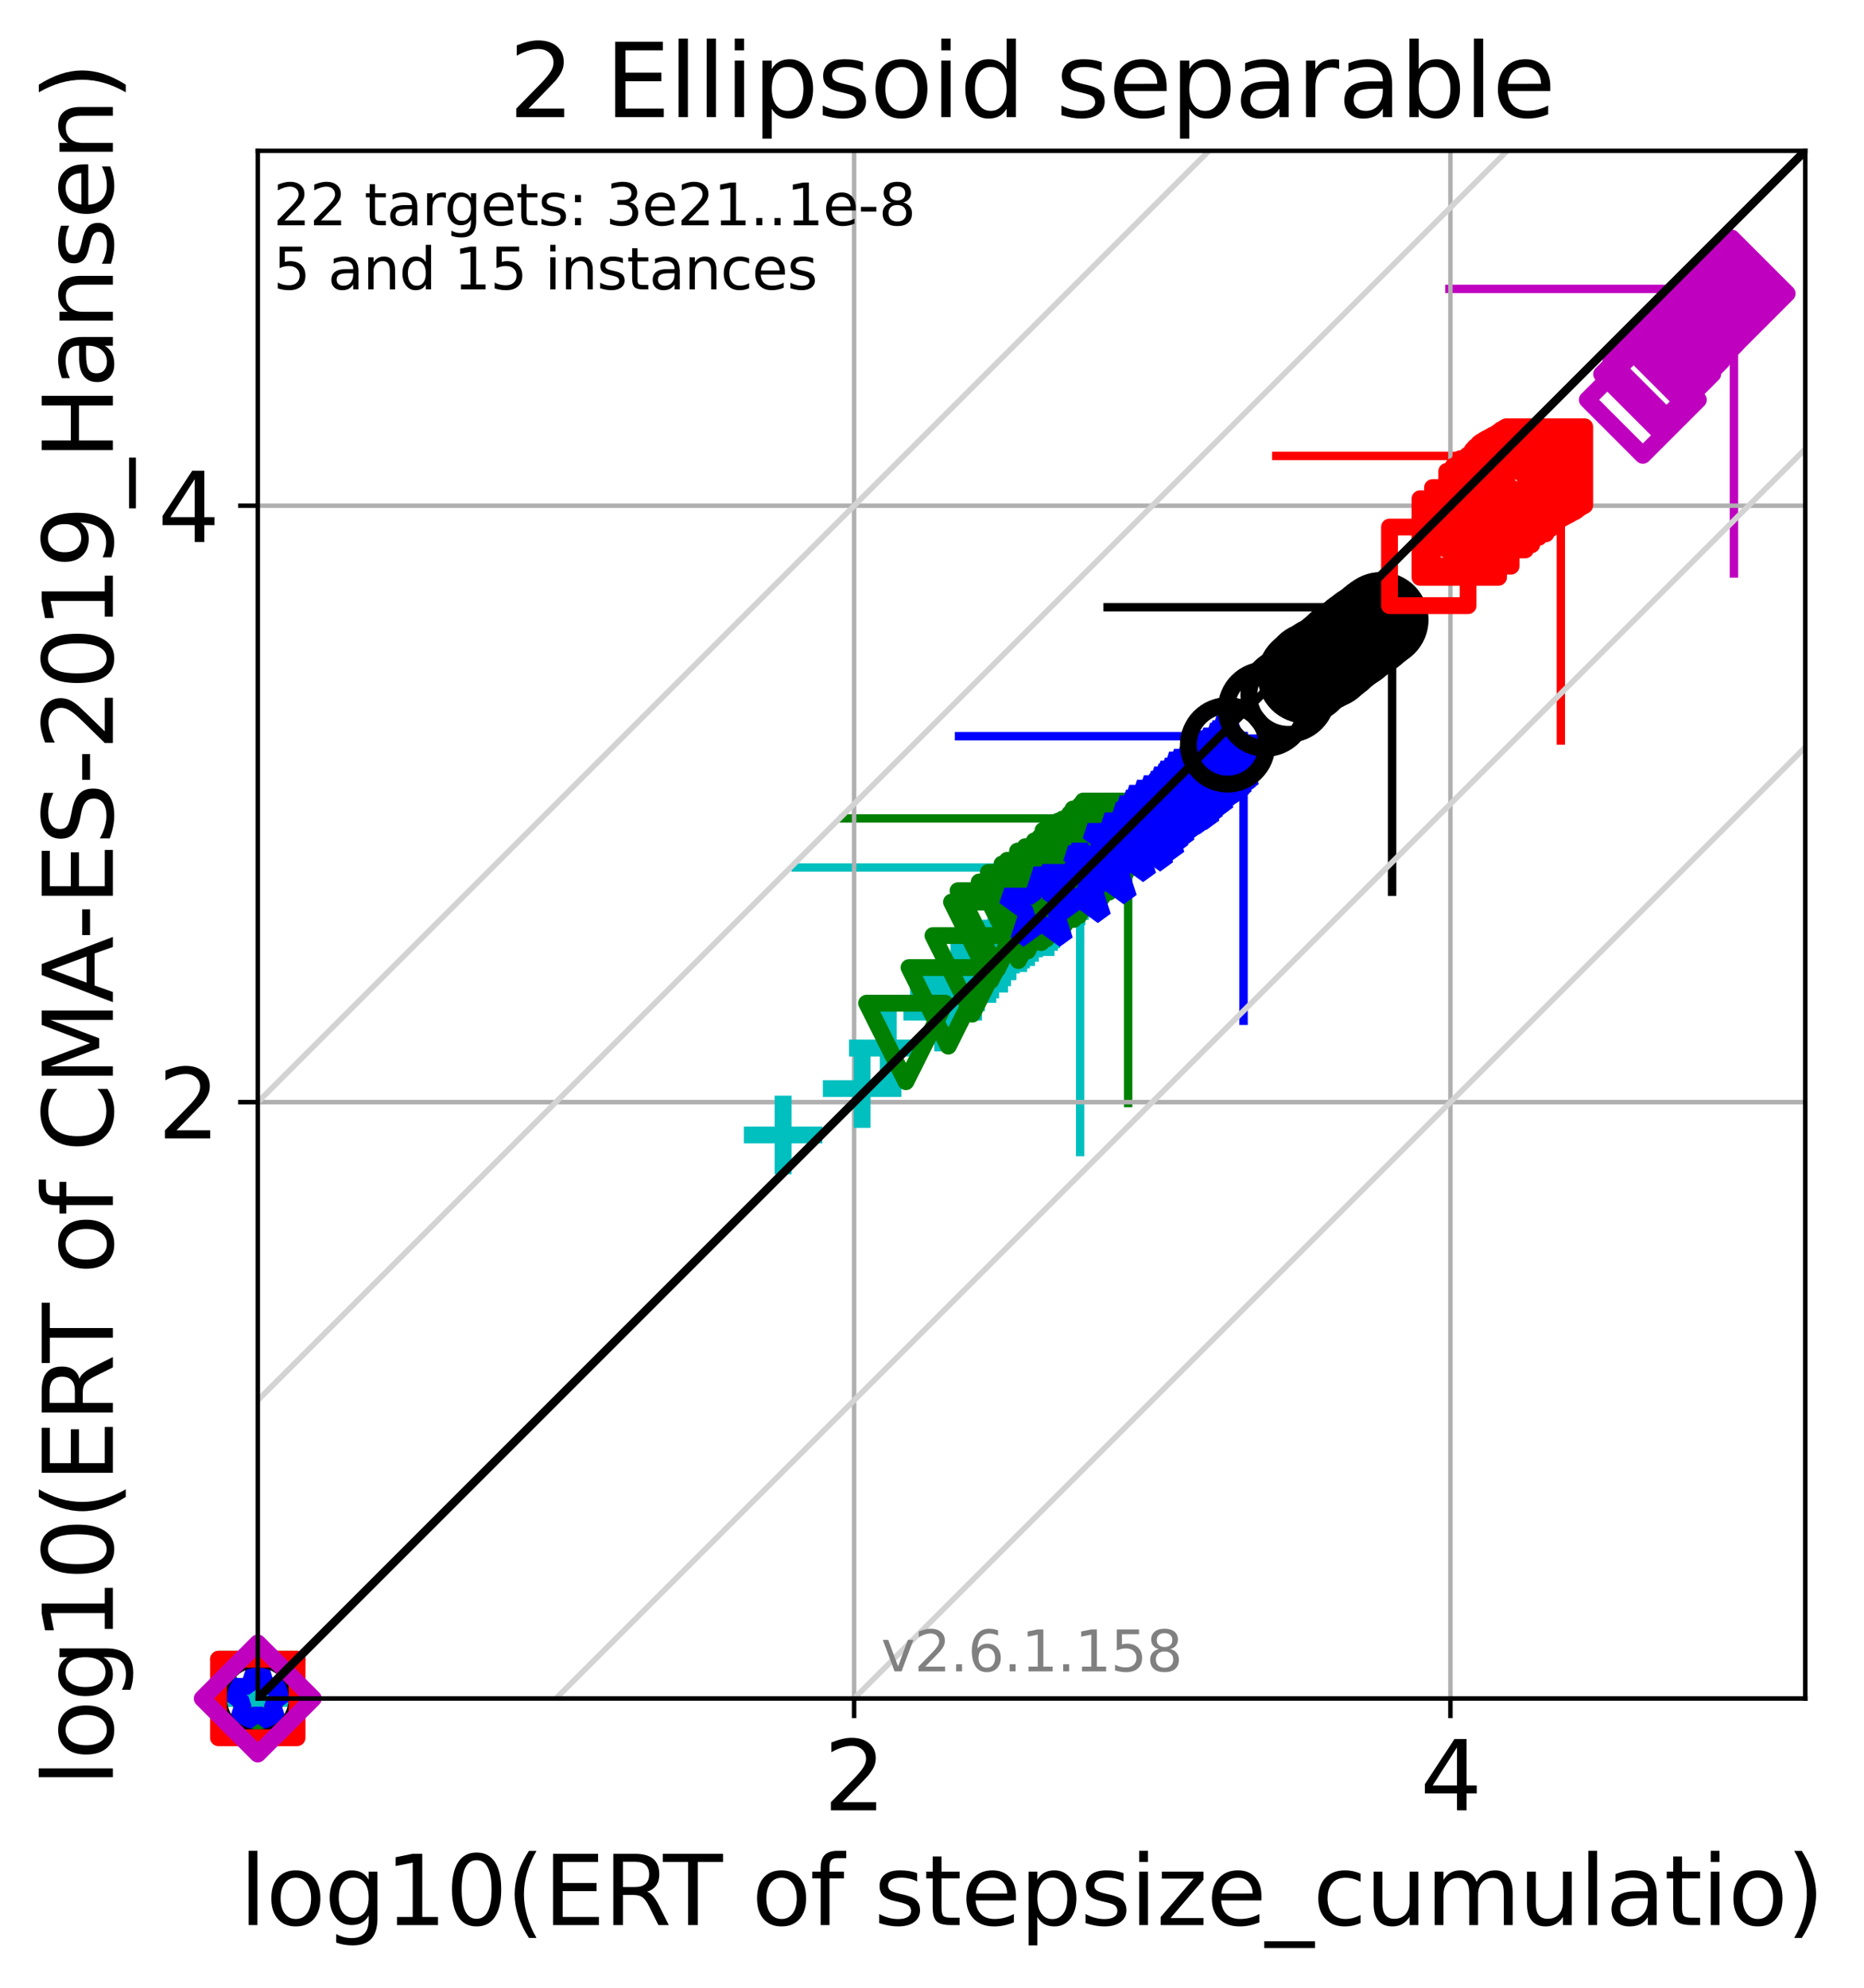 <?xml version="1.0" encoding="utf-8" standalone="no"?>
<!DOCTYPE svg PUBLIC "-//W3C//DTD SVG 1.1//EN"
  "http://www.w3.org/Graphics/SVG/1.1/DTD/svg11.dtd">
<svg xmlns:xlink="http://www.w3.org/1999/xlink" width="332.207pt" height="354.256pt" viewBox="0 0 332.207 354.256" xmlns="http://www.w3.org/2000/svg" version="1.1">
 <defs>
  <style type="text/css">*{stroke-linejoin: round; stroke-linecap: butt}</style>
 </defs>
 <g id="figure_1">
  <g id="patch_1">
   <path d="M 0 354.256 
L 332.207 354.256 
L 332.207 0 
L 0 0 
z
" style="fill: #ffffff"/>
  </g>
  <g id="axes_1">
   <g id="patch_2">
    <path d="M 45.942 302.677 
L 321.742 302.677 
L 321.742 26.877 
L 45.942 26.877 
z
" style="fill: #ffffff"/>
   </g>
   <g id="line2d_1">
    <path d="M 192.507 205.3 
L 192.507 154.592 
" clip-path="url(#p2da330efc0)" style="fill: none; stroke: #00bfbf; stroke-width: 1.5; stroke-linecap: square"/>
   </g>
   <g id="line2d_2">
    <path d="M 141.8 154.592 
L 192.507 154.592 
" clip-path="url(#p2da330efc0)" style="fill: none; stroke: #00bfbf; stroke-width: 1.5; stroke-linecap: square"/>
   </g>
   <g id="line2d_3">
    <path d="M 201.059 196.554 
L 201.059 145.846 
" clip-path="url(#p2da330efc0)" style="fill: none; stroke: #008000; stroke-width: 1.5; stroke-linecap: square"/>
   </g>
   <g id="line2d_4">
    <path d="M 150.351 145.846 
L 201.059 145.846 
" clip-path="url(#p2da330efc0)" style="fill: none; stroke: #008000; stroke-width: 1.5; stroke-linecap: square"/>
   </g>
   <g id="line2d_5">
    <path d="M 221.631 181.899 
L 221.631 131.192 
" clip-path="url(#p2da330efc0)" style="fill: none; stroke: #0000ff; stroke-width: 1.5; stroke-linecap: square"/>
   </g>
   <g id="line2d_6">
    <path d="M 170.923 131.192 
L 221.631 131.192 
" clip-path="url(#p2da330efc0)" style="fill: none; stroke: #0000ff; stroke-width: 1.5; stroke-linecap: square"/>
   </g>
   <g id="line2d_7">
    <path d="M 248.101 158.916 
L 248.101 108.208 
" clip-path="url(#p2da330efc0)" style="fill: none; stroke: #000000; stroke-width: 1.5; stroke-linecap: square"/>
   </g>
   <g id="line2d_8">
    <path d="M 197.393 108.208 
L 248.101 108.208 
" clip-path="url(#p2da330efc0)" style="fill: none; stroke: #000000; stroke-width: 1.5; stroke-linecap: square"/>
   </g>
   <g id="line2d_9">
    <path d="M 278.174 131.952 
L 278.174 81.244 
" clip-path="url(#p2da330efc0)" style="fill: none; stroke: #ff0000; stroke-width: 1.5; stroke-linecap: square"/>
   </g>
   <g id="line2d_10">
    <path d="M 227.466 81.244 
L 278.174 81.244 
" clip-path="url(#p2da330efc0)" style="fill: none; stroke: #ff0000; stroke-width: 1.5; stroke-linecap: square"/>
   </g>
   <g id="line2d_11">
    <path d="M 309.031 102.189 
L 309.031 51.481 
" clip-path="url(#p2da330efc0)" style="fill: none; stroke: #bf00bf; stroke-width: 1.5; stroke-linecap: square"/>
   </g>
   <g id="line2d_12">
    <path d="M 258.324 51.481 
L 309.031 51.481 
" clip-path="url(#p2da330efc0)" style="fill: none; stroke: #bf00bf; stroke-width: 1.5; stroke-linecap: square"/>
   </g>
   <g id="matplotlib.axis_1">
    <g id="xtick_1">
     <g id="line2d_13">
      <path d="M 152.22 302.677 
L 152.22 26.877 
" clip-path="url(#p2da330efc0)" style="fill: none; stroke: #b0b0b0; stroke-width: 0.8; stroke-linecap: square"/>
     </g>
     <g id="line2d_14">
      <defs>
       <path id="m6f2902b38a" d="M 0 0 
L 0 3.5 
" style="stroke: #000000; stroke-width: 0.8"/>
      </defs>
      <g>
       <use xlink:href="#m6f2902b38a" x="152.22" y="302.677" style="stroke: #000000; stroke-width: 0.8"/>
      </g>
     </g>
     <g id="text_1">
      <!-- 2 -->
      <g transform="translate(146.812 322.595)scale(0.17 -0.17)">
       <defs>
        <path id="DejaVuSans-32" d="M 1228 531 
L 3431 531 
L 3431 0 
L 469 0 
L 469 531 
Q 828 903 1448 1529 
Q 2069 2156 2228 2338 
Q 2531 2678 2651 2914 
Q 2772 3150 2772 3378 
Q 2772 3750 2511 3984 
Q 2250 4219 1831 4219 
Q 1534 4219 1204 4116 
Q 875 4013 500 3803 
L 500 4441 
Q 881 4594 1212 4672 
Q 1544 4750 1819 4750 
Q 2544 4750 2975 4387 
Q 3406 4025 3406 3419 
Q 3406 3131 3298 2873 
Q 3191 2616 2906 2266 
Q 2828 2175 2409 1742 
Q 1991 1309 1228 531 
z
" transform="scale(0.016)"/>
       </defs>
       <use xlink:href="#DejaVuSans-32"/>
      </g>
     </g>
    </g>
    <g id="xtick_2">
     <g id="line2d_15">
      <path d="M 258.498 302.677 
L 258.498 26.877 
" clip-path="url(#p2da330efc0)" style="fill: none; stroke: #b0b0b0; stroke-width: 0.8; stroke-linecap: square"/>
     </g>
     <g id="line2d_16">
      <g>
       <use xlink:href="#m6f2902b38a" x="258.498" y="302.677" style="stroke: #000000; stroke-width: 0.8"/>
      </g>
     </g>
     <g id="text_2">
      <!-- 4 -->
      <g transform="translate(253.09 322.595)scale(0.17 -0.17)">
       <defs>
        <path id="DejaVuSans-34" d="M 2419 4116 
L 825 1625 
L 2419 1625 
L 2419 4116 
z
M 2253 4666 
L 3047 4666 
L 3047 1625 
L 3713 1625 
L 3713 1100 
L 3047 1100 
L 3047 0 
L 2419 0 
L 2419 1100 
L 313 1100 
L 313 1709 
L 2253 4666 
z
" transform="scale(0.016)"/>
       </defs>
       <use xlink:href="#DejaVuSans-34"/>
      </g>
     </g>
    </g>
    <g id="text_3">
     <!-- log10(ERT of stepsize_cumulatio) -->
     <g transform="translate(42.677 343.047)scale(0.17 -0.17)">
      <defs>
       <path id="DejaVuSans-6c" d="M 603 4863 
L 1178 4863 
L 1178 0 
L 603 0 
L 603 4863 
z
" transform="scale(0.016)"/>
       <path id="DejaVuSans-6f" d="M 1959 3097 
Q 1497 3097 1228 2736 
Q 959 2375 959 1747 
Q 959 1119 1226 758 
Q 1494 397 1959 397 
Q 2419 397 2687 759 
Q 2956 1122 2956 1747 
Q 2956 2369 2687 2733 
Q 2419 3097 1959 3097 
z
M 1959 3584 
Q 2709 3584 3137 3096 
Q 3566 2609 3566 1747 
Q 3566 888 3137 398 
Q 2709 -91 1959 -91 
Q 1206 -91 779 398 
Q 353 888 353 1747 
Q 353 2609 779 3096 
Q 1206 3584 1959 3584 
z
" transform="scale(0.016)"/>
       <path id="DejaVuSans-67" d="M 2906 1791 
Q 2906 2416 2648 2759 
Q 2391 3103 1925 3103 
Q 1463 3103 1205 2759 
Q 947 2416 947 1791 
Q 947 1169 1205 825 
Q 1463 481 1925 481 
Q 2391 481 2648 825 
Q 2906 1169 2906 1791 
z
M 3481 434 
Q 3481 -459 3084 -895 
Q 2688 -1331 1869 -1331 
Q 1566 -1331 1297 -1286 
Q 1028 -1241 775 -1147 
L 775 -588 
Q 1028 -725 1275 -790 
Q 1522 -856 1778 -856 
Q 2344 -856 2625 -561 
Q 2906 -266 2906 331 
L 2906 616 
Q 2728 306 2450 153 
Q 2172 0 1784 0 
Q 1141 0 747 490 
Q 353 981 353 1791 
Q 353 2603 747 3093 
Q 1141 3584 1784 3584 
Q 2172 3584 2450 3431 
Q 2728 3278 2906 2969 
L 2906 3500 
L 3481 3500 
L 3481 434 
z
" transform="scale(0.016)"/>
       <path id="DejaVuSans-31" d="M 794 531 
L 1825 531 
L 1825 4091 
L 703 3866 
L 703 4441 
L 1819 4666 
L 2450 4666 
L 2450 531 
L 3481 531 
L 3481 0 
L 794 0 
L 794 531 
z
" transform="scale(0.016)"/>
       <path id="DejaVuSans-30" d="M 2034 4250 
Q 1547 4250 1301 3770 
Q 1056 3291 1056 2328 
Q 1056 1369 1301 889 
Q 1547 409 2034 409 
Q 2525 409 2770 889 
Q 3016 1369 3016 2328 
Q 3016 3291 2770 3770 
Q 2525 4250 2034 4250 
z
M 2034 4750 
Q 2819 4750 3233 4129 
Q 3647 3509 3647 2328 
Q 3647 1150 3233 529 
Q 2819 -91 2034 -91 
Q 1250 -91 836 529 
Q 422 1150 422 2328 
Q 422 3509 836 4129 
Q 1250 4750 2034 4750 
z
" transform="scale(0.016)"/>
       <path id="DejaVuSans-28" d="M 1984 4856 
Q 1566 4138 1362 3434 
Q 1159 2731 1159 2009 
Q 1159 1288 1364 580 
Q 1569 -128 1984 -844 
L 1484 -844 
Q 1016 -109 783 600 
Q 550 1309 550 2009 
Q 550 2706 781 3412 
Q 1013 4119 1484 4856 
L 1984 4856 
z
" transform="scale(0.016)"/>
       <path id="DejaVuSans-45" d="M 628 4666 
L 3578 4666 
L 3578 4134 
L 1259 4134 
L 1259 2753 
L 3481 2753 
L 3481 2222 
L 1259 2222 
L 1259 531 
L 3634 531 
L 3634 0 
L 628 0 
L 628 4666 
z
" transform="scale(0.016)"/>
       <path id="DejaVuSans-52" d="M 2841 2188 
Q 3044 2119 3236 1894 
Q 3428 1669 3622 1275 
L 4263 0 
L 3584 0 
L 2988 1197 
Q 2756 1666 2539 1819 
Q 2322 1972 1947 1972 
L 1259 1972 
L 1259 0 
L 628 0 
L 628 4666 
L 2053 4666 
Q 2853 4666 3247 4331 
Q 3641 3997 3641 3322 
Q 3641 2881 3436 2590 
Q 3231 2300 2841 2188 
z
M 1259 4147 
L 1259 2491 
L 2053 2491 
Q 2509 2491 2742 2702 
Q 2975 2913 2975 3322 
Q 2975 3731 2742 3939 
Q 2509 4147 2053 4147 
L 1259 4147 
z
" transform="scale(0.016)"/>
       <path id="DejaVuSans-54" d="M -19 4666 
L 3928 4666 
L 3928 4134 
L 2272 4134 
L 2272 0 
L 1638 0 
L 1638 4134 
L -19 4134 
L -19 4666 
z
" transform="scale(0.016)"/>
       <path id="DejaVuSans-20" transform="scale(0.016)"/>
       <path id="DejaVuSans-66" d="M 2375 4863 
L 2375 4384 
L 1825 4384 
Q 1516 4384 1395 4259 
Q 1275 4134 1275 3809 
L 1275 3500 
L 2222 3500 
L 2222 3053 
L 1275 3053 
L 1275 0 
L 697 0 
L 697 3053 
L 147 3053 
L 147 3500 
L 697 3500 
L 697 3744 
Q 697 4328 969 4595 
Q 1241 4863 1831 4863 
L 2375 4863 
z
" transform="scale(0.016)"/>
       <path id="DejaVuSans-73" d="M 2834 3397 
L 2834 2853 
Q 2591 2978 2328 3040 
Q 2066 3103 1784 3103 
Q 1356 3103 1142 2972 
Q 928 2841 928 2578 
Q 928 2378 1081 2264 
Q 1234 2150 1697 2047 
L 1894 2003 
Q 2506 1872 2764 1633 
Q 3022 1394 3022 966 
Q 3022 478 2636 193 
Q 2250 -91 1575 -91 
Q 1294 -91 989 -36 
Q 684 19 347 128 
L 347 722 
Q 666 556 975 473 
Q 1284 391 1588 391 
Q 1994 391 2212 530 
Q 2431 669 2431 922 
Q 2431 1156 2273 1281 
Q 2116 1406 1581 1522 
L 1381 1569 
Q 847 1681 609 1914 
Q 372 2147 372 2553 
Q 372 3047 722 3315 
Q 1072 3584 1716 3584 
Q 2034 3584 2315 3537 
Q 2597 3491 2834 3397 
z
" transform="scale(0.016)"/>
       <path id="DejaVuSans-74" d="M 1172 4494 
L 1172 3500 
L 2356 3500 
L 2356 3053 
L 1172 3053 
L 1172 1153 
Q 1172 725 1289 603 
Q 1406 481 1766 481 
L 2356 481 
L 2356 0 
L 1766 0 
Q 1100 0 847 248 
Q 594 497 594 1153 
L 594 3053 
L 172 3053 
L 172 3500 
L 594 3500 
L 594 4494 
L 1172 4494 
z
" transform="scale(0.016)"/>
       <path id="DejaVuSans-65" d="M 3597 1894 
L 3597 1613 
L 953 1613 
Q 991 1019 1311 708 
Q 1631 397 2203 397 
Q 2534 397 2845 478 
Q 3156 559 3463 722 
L 3463 178 
Q 3153 47 2828 -22 
Q 2503 -91 2169 -91 
Q 1331 -91 842 396 
Q 353 884 353 1716 
Q 353 2575 817 3079 
Q 1281 3584 2069 3584 
Q 2775 3584 3186 3129 
Q 3597 2675 3597 1894 
z
M 3022 2063 
Q 3016 2534 2758 2815 
Q 2500 3097 2075 3097 
Q 1594 3097 1305 2825 
Q 1016 2553 972 2059 
L 3022 2063 
z
" transform="scale(0.016)"/>
       <path id="DejaVuSans-70" d="M 1159 525 
L 1159 -1331 
L 581 -1331 
L 581 3500 
L 1159 3500 
L 1159 2969 
Q 1341 3281 1617 3432 
Q 1894 3584 2278 3584 
Q 2916 3584 3314 3078 
Q 3713 2572 3713 1747 
Q 3713 922 3314 415 
Q 2916 -91 2278 -91 
Q 1894 -91 1617 61 
Q 1341 213 1159 525 
z
M 3116 1747 
Q 3116 2381 2855 2742 
Q 2594 3103 2138 3103 
Q 1681 3103 1420 2742 
Q 1159 2381 1159 1747 
Q 1159 1113 1420 752 
Q 1681 391 2138 391 
Q 2594 391 2855 752 
Q 3116 1113 3116 1747 
z
" transform="scale(0.016)"/>
       <path id="DejaVuSans-69" d="M 603 3500 
L 1178 3500 
L 1178 0 
L 603 0 
L 603 3500 
z
M 603 4863 
L 1178 4863 
L 1178 4134 
L 603 4134 
L 603 4863 
z
" transform="scale(0.016)"/>
       <path id="DejaVuSans-7a" d="M 353 3500 
L 3084 3500 
L 3084 2975 
L 922 459 
L 3084 459 
L 3084 0 
L 275 0 
L 275 525 
L 2438 3041 
L 353 3041 
L 353 3500 
z
" transform="scale(0.016)"/>
       <path id="DejaVuSans-5f" d="M 3263 -1063 
L 3263 -1509 
L -63 -1509 
L -63 -1063 
L 3263 -1063 
z
" transform="scale(0.016)"/>
       <path id="DejaVuSans-63" d="M 3122 3366 
L 3122 2828 
Q 2878 2963 2633 3030 
Q 2388 3097 2138 3097 
Q 1578 3097 1268 2742 
Q 959 2388 959 1747 
Q 959 1106 1268 751 
Q 1578 397 2138 397 
Q 2388 397 2633 464 
Q 2878 531 3122 666 
L 3122 134 
Q 2881 22 2623 -34 
Q 2366 -91 2075 -91 
Q 1284 -91 818 406 
Q 353 903 353 1747 
Q 353 2603 823 3093 
Q 1294 3584 2113 3584 
Q 2378 3584 2631 3529 
Q 2884 3475 3122 3366 
z
" transform="scale(0.016)"/>
       <path id="DejaVuSans-75" d="M 544 1381 
L 544 3500 
L 1119 3500 
L 1119 1403 
Q 1119 906 1312 657 
Q 1506 409 1894 409 
Q 2359 409 2629 706 
Q 2900 1003 2900 1516 
L 2900 3500 
L 3475 3500 
L 3475 0 
L 2900 0 
L 2900 538 
Q 2691 219 2414 64 
Q 2138 -91 1772 -91 
Q 1169 -91 856 284 
Q 544 659 544 1381 
z
M 1991 3584 
L 1991 3584 
z
" transform="scale(0.016)"/>
       <path id="DejaVuSans-6d" d="M 3328 2828 
Q 3544 3216 3844 3400 
Q 4144 3584 4550 3584 
Q 5097 3584 5394 3201 
Q 5691 2819 5691 2113 
L 5691 0 
L 5113 0 
L 5113 2094 
Q 5113 2597 4934 2840 
Q 4756 3084 4391 3084 
Q 3944 3084 3684 2787 
Q 3425 2491 3425 1978 
L 3425 0 
L 2847 0 
L 2847 2094 
Q 2847 2600 2669 2842 
Q 2491 3084 2119 3084 
Q 1678 3084 1418 2786 
Q 1159 2488 1159 1978 
L 1159 0 
L 581 0 
L 581 3500 
L 1159 3500 
L 1159 2956 
Q 1356 3278 1631 3431 
Q 1906 3584 2284 3584 
Q 2666 3584 2933 3390 
Q 3200 3197 3328 2828 
z
" transform="scale(0.016)"/>
       <path id="DejaVuSans-61" d="M 2194 1759 
Q 1497 1759 1228 1600 
Q 959 1441 959 1056 
Q 959 750 1161 570 
Q 1363 391 1709 391 
Q 2188 391 2477 730 
Q 2766 1069 2766 1631 
L 2766 1759 
L 2194 1759 
z
M 3341 1997 
L 3341 0 
L 2766 0 
L 2766 531 
Q 2569 213 2275 61 
Q 1981 -91 1556 -91 
Q 1019 -91 701 211 
Q 384 513 384 1019 
Q 384 1609 779 1909 
Q 1175 2209 1959 2209 
L 2766 2209 
L 2766 2266 
Q 2766 2663 2505 2880 
Q 2244 3097 1772 3097 
Q 1472 3097 1187 3025 
Q 903 2953 641 2809 
L 641 3341 
Q 956 3463 1253 3523 
Q 1550 3584 1831 3584 
Q 2591 3584 2966 3190 
Q 3341 2797 3341 1997 
z
" transform="scale(0.016)"/>
       <path id="DejaVuSans-29" d="M 513 4856 
L 1013 4856 
Q 1481 4119 1714 3412 
Q 1947 2706 1947 2009 
Q 1947 1309 1714 600 
Q 1481 -109 1013 -844 
L 513 -844 
Q 928 -128 1133 580 
Q 1338 1288 1338 2009 
Q 1338 2731 1133 3434 
Q 928 4138 513 4856 
z
" transform="scale(0.016)"/>
      </defs>
      <use xlink:href="#DejaVuSans-6c"/>
      <use xlink:href="#DejaVuSans-6f" x="27.783"/>
      <use xlink:href="#DejaVuSans-67" x="88.965"/>
      <use xlink:href="#DejaVuSans-31" x="152.441"/>
      <use xlink:href="#DejaVuSans-30" x="216.064"/>
      <use xlink:href="#DejaVuSans-28" x="279.688"/>
      <use xlink:href="#DejaVuSans-45" x="318.701"/>
      <use xlink:href="#DejaVuSans-52" x="381.885"/>
      <use xlink:href="#DejaVuSans-54" x="444.117"/>
      <use xlink:href="#DejaVuSans-20" x="505.201"/>
      <use xlink:href="#DejaVuSans-6f" x="536.988"/>
      <use xlink:href="#DejaVuSans-66" x="598.17"/>
      <use xlink:href="#DejaVuSans-20" x="633.375"/>
      <use xlink:href="#DejaVuSans-73" x="665.162"/>
      <use xlink:href="#DejaVuSans-74" x="717.262"/>
      <use xlink:href="#DejaVuSans-65" x="756.471"/>
      <use xlink:href="#DejaVuSans-70" x="817.994"/>
      <use xlink:href="#DejaVuSans-73" x="881.471"/>
      <use xlink:href="#DejaVuSans-69" x="933.57"/>
      <use xlink:href="#DejaVuSans-7a" x="961.354"/>
      <use xlink:href="#DejaVuSans-65" x="1013.844"/>
      <use xlink:href="#DejaVuSans-5f" x="1075.367"/>
      <use xlink:href="#DejaVuSans-63" x="1125.367"/>
      <use xlink:href="#DejaVuSans-75" x="1180.348"/>
      <use xlink:href="#DejaVuSans-6d" x="1243.727"/>
      <use xlink:href="#DejaVuSans-75" x="1341.139"/>
      <use xlink:href="#DejaVuSans-6c" x="1404.518"/>
      <use xlink:href="#DejaVuSans-61" x="1432.301"/>
      <use xlink:href="#DejaVuSans-74" x="1493.58"/>
      <use xlink:href="#DejaVuSans-69" x="1532.789"/>
      <use xlink:href="#DejaVuSans-6f" x="1560.572"/>
      <use xlink:href="#DejaVuSans-29" x="1621.754"/>
     </g>
    </g>
   </g>
   <g id="matplotlib.axis_2">
    <g id="ytick_1">
     <g id="line2d_17">
      <path d="M 45.942 196.399 
L 321.742 196.399 
" clip-path="url(#p2da330efc0)" style="fill: none; stroke: #b0b0b0; stroke-width: 0.8; stroke-linecap: square"/>
     </g>
     <g id="line2d_18">
      <defs>
       <path id="mb7192dc01c" d="M 0 0 
L -3.5 0 
" style="stroke: #000000; stroke-width: 0.8"/>
      </defs>
      <g>
       <use xlink:href="#mb7192dc01c" x="45.942" y="196.399" style="stroke: #000000; stroke-width: 0.8"/>
      </g>
     </g>
     <g id="text_4">
      <!-- 2 -->
      <g transform="translate(28.126 202.858)scale(0.17 -0.17)">
       <use xlink:href="#DejaVuSans-32"/>
      </g>
     </g>
    </g>
    <g id="ytick_2">
     <g id="line2d_19">
      <path d="M 45.942 90.121 
L 321.742 90.121 
" clip-path="url(#p2da330efc0)" style="fill: none; stroke: #b0b0b0; stroke-width: 0.8; stroke-linecap: square"/>
     </g>
     <g id="line2d_20">
      <g>
       <use xlink:href="#mb7192dc01c" x="45.942" y="90.121" style="stroke: #000000; stroke-width: 0.8"/>
      </g>
     </g>
     <g id="text_5">
      <!-- 4 -->
      <g transform="translate(28.126 96.58)scale(0.17 -0.17)">
       <use xlink:href="#DejaVuSans-34"/>
      </g>
     </g>
    </g>
    <g id="text_6">
     <!-- log10(ERT of CMA-ES-2019_Hansen) -->
     <g transform="translate(20.117 318.342)rotate(-90)scale(0.17 -0.17)">
      <defs>
       <path id="DejaVuSans-43" d="M 4122 4306 
L 4122 3641 
Q 3803 3938 3442 4084 
Q 3081 4231 2675 4231 
Q 1875 4231 1450 3742 
Q 1025 3253 1025 2328 
Q 1025 1406 1450 917 
Q 1875 428 2675 428 
Q 3081 428 3442 575 
Q 3803 722 4122 1019 
L 4122 359 
Q 3791 134 3420 21 
Q 3050 -91 2638 -91 
Q 1578 -91 968 557 
Q 359 1206 359 2328 
Q 359 3453 968 4101 
Q 1578 4750 2638 4750 
Q 3056 4750 3426 4639 
Q 3797 4528 4122 4306 
z
" transform="scale(0.016)"/>
       <path id="DejaVuSans-4d" d="M 628 4666 
L 1569 4666 
L 2759 1491 
L 3956 4666 
L 4897 4666 
L 4897 0 
L 4281 0 
L 4281 4097 
L 3078 897 
L 2444 897 
L 1241 4097 
L 1241 0 
L 628 0 
L 628 4666 
z
" transform="scale(0.016)"/>
       <path id="DejaVuSans-41" d="M 2188 4044 
L 1331 1722 
L 3047 1722 
L 2188 4044 
z
M 1831 4666 
L 2547 4666 
L 4325 0 
L 3669 0 
L 3244 1197 
L 1141 1197 
L 716 0 
L 50 0 
L 1831 4666 
z
" transform="scale(0.016)"/>
       <path id="DejaVuSans-2d" d="M 313 2009 
L 1997 2009 
L 1997 1497 
L 313 1497 
L 313 2009 
z
" transform="scale(0.016)"/>
       <path id="DejaVuSans-53" d="M 3425 4513 
L 3425 3897 
Q 3066 4069 2747 4153 
Q 2428 4238 2131 4238 
Q 1616 4238 1336 4038 
Q 1056 3838 1056 3469 
Q 1056 3159 1242 3001 
Q 1428 2844 1947 2747 
L 2328 2669 
Q 3034 2534 3370 2195 
Q 3706 1856 3706 1288 
Q 3706 609 3251 259 
Q 2797 -91 1919 -91 
Q 1588 -91 1214 -16 
Q 841 59 441 206 
L 441 856 
Q 825 641 1194 531 
Q 1563 422 1919 422 
Q 2459 422 2753 634 
Q 3047 847 3047 1241 
Q 3047 1584 2836 1778 
Q 2625 1972 2144 2069 
L 1759 2144 
Q 1053 2284 737 2584 
Q 422 2884 422 3419 
Q 422 4038 858 4394 
Q 1294 4750 2059 4750 
Q 2388 4750 2728 4690 
Q 3069 4631 3425 4513 
z
" transform="scale(0.016)"/>
       <path id="DejaVuSans-39" d="M 703 97 
L 703 672 
Q 941 559 1184 500 
Q 1428 441 1663 441 
Q 2288 441 2617 861 
Q 2947 1281 2994 2138 
Q 2813 1869 2534 1725 
Q 2256 1581 1919 1581 
Q 1219 1581 811 2004 
Q 403 2428 403 3163 
Q 403 3881 828 4315 
Q 1253 4750 1959 4750 
Q 2769 4750 3195 4129 
Q 3622 3509 3622 2328 
Q 3622 1225 3098 567 
Q 2575 -91 1691 -91 
Q 1453 -91 1209 -44 
Q 966 3 703 97 
z
M 1959 2075 
Q 2384 2075 2632 2365 
Q 2881 2656 2881 3163 
Q 2881 3666 2632 3958 
Q 2384 4250 1959 4250 
Q 1534 4250 1286 3958 
Q 1038 3666 1038 3163 
Q 1038 2656 1286 2365 
Q 1534 2075 1959 2075 
z
" transform="scale(0.016)"/>
       <path id="DejaVuSans-48" d="M 628 4666 
L 1259 4666 
L 1259 2753 
L 3553 2753 
L 3553 4666 
L 4184 4666 
L 4184 0 
L 3553 0 
L 3553 2222 
L 1259 2222 
L 1259 0 
L 628 0 
L 628 4666 
z
" transform="scale(0.016)"/>
       <path id="DejaVuSans-6e" d="M 3513 2113 
L 3513 0 
L 2938 0 
L 2938 2094 
Q 2938 2591 2744 2837 
Q 2550 3084 2163 3084 
Q 1697 3084 1428 2787 
Q 1159 2491 1159 1978 
L 1159 0 
L 581 0 
L 581 3500 
L 1159 3500 
L 1159 2956 
Q 1366 3272 1645 3428 
Q 1925 3584 2291 3584 
Q 2894 3584 3203 3211 
Q 3513 2838 3513 2113 
z
" transform="scale(0.016)"/>
      </defs>
      <use xlink:href="#DejaVuSans-6c"/>
      <use xlink:href="#DejaVuSans-6f" x="27.783"/>
      <use xlink:href="#DejaVuSans-67" x="88.965"/>
      <use xlink:href="#DejaVuSans-31" x="152.441"/>
      <use xlink:href="#DejaVuSans-30" x="216.064"/>
      <use xlink:href="#DejaVuSans-28" x="279.688"/>
      <use xlink:href="#DejaVuSans-45" x="318.701"/>
      <use xlink:href="#DejaVuSans-52" x="381.885"/>
      <use xlink:href="#DejaVuSans-54" x="444.117"/>
      <use xlink:href="#DejaVuSans-20" x="505.201"/>
      <use xlink:href="#DejaVuSans-6f" x="536.988"/>
      <use xlink:href="#DejaVuSans-66" x="598.17"/>
      <use xlink:href="#DejaVuSans-20" x="633.375"/>
      <use xlink:href="#DejaVuSans-43" x="665.162"/>
      <use xlink:href="#DejaVuSans-4d" x="734.986"/>
      <use xlink:href="#DejaVuSans-41" x="821.266"/>
      <use xlink:href="#DejaVuSans-2d" x="887.424"/>
      <use xlink:href="#DejaVuSans-45" x="923.508"/>
      <use xlink:href="#DejaVuSans-53" x="986.691"/>
      <use xlink:href="#DejaVuSans-2d" x="1050.168"/>
      <use xlink:href="#DejaVuSans-32" x="1086.252"/>
      <use xlink:href="#DejaVuSans-30" x="1149.875"/>
      <use xlink:href="#DejaVuSans-31" x="1213.498"/>
      <use xlink:href="#DejaVuSans-39" x="1277.121"/>
      <use xlink:href="#DejaVuSans-5f" x="1340.744"/>
      <use xlink:href="#DejaVuSans-48" x="1390.744"/>
      <use xlink:href="#DejaVuSans-61" x="1465.939"/>
      <use xlink:href="#DejaVuSans-6e" x="1527.219"/>
      <use xlink:href="#DejaVuSans-73" x="1590.598"/>
      <use xlink:href="#DejaVuSans-65" x="1642.697"/>
      <use xlink:href="#DejaVuSans-6e" x="1704.221"/>
      <use xlink:href="#DejaVuSans-29" x="1767.6"/>
     </g>
    </g>
   </g>
   <g id="line2d_21">
    <defs>
     <path id="m74680dbae2" d="M -7 0 
L 7 0 
M 0 7 
L 0 -7 
" style="stroke: #00bfbf; stroke-width: 3"/>
    </defs>
    <g>
     <use xlink:href="#m74680dbae2" x="45.942" y="302.677" style="fill-opacity: 0; stroke: #00bfbf; stroke-width: 3"/>
     <use xlink:href="#m74680dbae2" x="139.569" y="202.252" style="fill-opacity: 0; stroke: #00bfbf; stroke-width: 3"/>
     <use xlink:href="#m74680dbae2" x="153.651" y="193.991" style="fill-opacity: 0; stroke: #00bfbf; stroke-width: 3"/>
     <use xlink:href="#m74680dbae2" x="158.31" y="186.767" style="fill-opacity: 0; stroke: #00bfbf; stroke-width: 3"/>
     <use xlink:href="#m74680dbae2" x="168.008" y="180.364" style="fill-opacity: 0; stroke: #00bfbf; stroke-width: 3"/>
     <use xlink:href="#m74680dbae2" x="169.188" y="176.872" style="fill-opacity: 0; stroke: #00bfbf; stroke-width: 3"/>
     <use xlink:href="#m74680dbae2" x="170.893" y="174.634" style="fill-opacity: 0; stroke: #00bfbf; stroke-width: 3"/>
     <use xlink:href="#m74680dbae2" x="174.021" y="173.177" style="fill-opacity: 0; stroke: #00bfbf; stroke-width: 3"/>
     <use xlink:href="#m74680dbae2" x="176.064" y="171.706" style="fill-opacity: 0; stroke: #00bfbf; stroke-width: 3"/>
     <use xlink:href="#m74680dbae2" x="176.567" y="170.897" style="fill-opacity: 0; stroke: #00bfbf; stroke-width: 3"/>
     <use xlink:href="#m74680dbae2" x="178.151" y="169.876" style="fill-opacity: 0; stroke: #00bfbf; stroke-width: 3"/>
     <use xlink:href="#m74680dbae2" x="178.7" y="168.739" style="fill-opacity: 0; stroke: #00bfbf; stroke-width: 3"/>
     <use xlink:href="#m74680dbae2" x="179.647" y="167.607" style="fill-opacity: 0; stroke: #00bfbf; stroke-width: 3"/>
     <use xlink:href="#m74680dbae2" x="180.23" y="166.473" style="fill-opacity: 0; stroke: #00bfbf; stroke-width: 3"/>
     <use xlink:href="#m74680dbae2" x="181.985" y="165.586" style="fill-opacity: 0; stroke: #00bfbf; stroke-width: 3"/>
     <use xlink:href="#m74680dbae2" x="182.968" y="165.149" style="fill-opacity: 0; stroke: #00bfbf; stroke-width: 3"/>
     <use xlink:href="#m74680dbae2" x="184.351" y="163.601" style="fill-opacity: 0; stroke: #00bfbf; stroke-width: 3"/>
     <use xlink:href="#m74680dbae2" x="186.433" y="163.361" style="fill-opacity: 0; stroke: #00bfbf; stroke-width: 3"/>
     <use xlink:href="#m74680dbae2" x="187.043" y="162.425" style="fill-opacity: 0; stroke: #00bfbf; stroke-width: 3"/>
     <use xlink:href="#m74680dbae2" x="187.428" y="161.956" style="fill-opacity: 0; stroke: #00bfbf; stroke-width: 3"/>
     <use xlink:href="#m74680dbae2" x="188.716" y="160.665" style="fill-opacity: 0; stroke: #00bfbf; stroke-width: 3"/>
     <use xlink:href="#m74680dbae2" x="189.372" y="160.077" style="fill-opacity: 0; stroke: #00bfbf; stroke-width: 3"/>
    </g>
   </g>
   <g id="line2d_22">
    <defs>
     <path id="m957da12f3d" d="M -0 7 
L 7 -7 
L -7 -7 
z
" style="stroke: #008000; stroke-width: 3; stroke-linejoin: miter"/>
    </defs>
    <g>
     <use xlink:href="#m957da12f3d" x="45.942" y="302.677" style="fill-opacity: 0; stroke: #008000; stroke-width: 3; stroke-linejoin: miter"/>
     <use xlink:href="#m957da12f3d" x="161.454" y="185.765" style="fill-opacity: 0; stroke: #008000; stroke-width: 3; stroke-linejoin: miter"/>
     <use xlink:href="#m957da12f3d" x="169.01" y="179.424" style="fill-opacity: 0; stroke: #008000; stroke-width: 3; stroke-linejoin: miter"/>
     <use xlink:href="#m957da12f3d" x="173.273" y="173.723" style="fill-opacity: 0; stroke: #008000; stroke-width: 3; stroke-linejoin: miter"/>
     <use xlink:href="#m957da12f3d" x="176.583" y="167.753" style="fill-opacity: 0; stroke: #008000; stroke-width: 3; stroke-linejoin: miter"/>
     <use xlink:href="#m957da12f3d" x="177.742" y="165.728" style="fill-opacity: 0; stroke: #008000; stroke-width: 3; stroke-linejoin: miter"/>
     <use xlink:href="#m957da12f3d" x="181.51" y="164.173" style="fill-opacity: 0; stroke: #008000; stroke-width: 3; stroke-linejoin: miter"/>
     <use xlink:href="#m957da12f3d" x="183.138" y="162.464" style="fill-opacity: 0; stroke: #008000; stroke-width: 3; stroke-linejoin: miter"/>
     <use xlink:href="#m957da12f3d" x="185.568" y="160.975" style="fill-opacity: 0; stroke: #008000; stroke-width: 3; stroke-linejoin: miter"/>
     <use xlink:href="#m957da12f3d" x="186.517" y="160.302" style="fill-opacity: 0; stroke: #008000; stroke-width: 3; stroke-linejoin: miter"/>
     <use xlink:href="#m957da12f3d" x="188.343" y="158.667" style="fill-opacity: 0; stroke: #008000; stroke-width: 3; stroke-linejoin: miter"/>
     <use xlink:href="#m957da12f3d" x="189.711" y="157.883" style="fill-opacity: 0; stroke: #008000; stroke-width: 3; stroke-linejoin: miter"/>
     <use xlink:href="#m957da12f3d" x="191.326" y="156.854" style="fill-opacity: 0; stroke: #008000; stroke-width: 3; stroke-linejoin: miter"/>
     <use xlink:href="#m957da12f3d" x="192.281" y="156.195" style="fill-opacity: 0; stroke: #008000; stroke-width: 3; stroke-linejoin: miter"/>
     <use xlink:href="#m957da12f3d" x="192.891" y="154.99" style="fill-opacity: 0; stroke: #008000; stroke-width: 3; stroke-linejoin: miter"/>
     <use xlink:href="#m957da12f3d" x="193.647" y="154.432" style="fill-opacity: 0; stroke: #008000; stroke-width: 3; stroke-linejoin: miter"/>
     <use xlink:href="#m957da12f3d" x="195.566" y="153.33" style="fill-opacity: 0; stroke: #008000; stroke-width: 3; stroke-linejoin: miter"/>
     <use xlink:href="#m957da12f3d" x="196.377" y="152.952" style="fill-opacity: 0; stroke: #008000; stroke-width: 3; stroke-linejoin: miter"/>
     <use xlink:href="#m957da12f3d" x="197.643" y="151.985" style="fill-opacity: 0; stroke: #008000; stroke-width: 3; stroke-linejoin: miter"/>
     <use xlink:href="#m957da12f3d" x="198.222" y="151.162" style="fill-opacity: 0; stroke: #008000; stroke-width: 3; stroke-linejoin: miter"/>
     <use xlink:href="#m957da12f3d" x="199.488" y="150.454" style="fill-opacity: 0; stroke: #008000; stroke-width: 3; stroke-linejoin: miter"/>
     <use xlink:href="#m957da12f3d" x="200.047" y="149.748" style="fill-opacity: 0; stroke: #008000; stroke-width: 3; stroke-linejoin: miter"/>
    </g>
   </g>
   <g id="line2d_23">
    <defs>
     <path id="m850d5c8417" d="M 0 -7 
L -1.572 -2.163 
L -6.657 -2.163 
L -2.543 0.826 
L -4.114 5.663 
L -0 2.674 
L 4.114 5.663 
L 2.543 0.826 
L 6.657 -2.163 
L 1.572 -2.163 
z
" style="stroke: #0000ff; stroke-width: 3; stroke-linejoin: bevel"/>
    </defs>
    <g>
     <use xlink:href="#m850d5c8417" x="45.942" y="302.677" style="fill-opacity: 0; stroke: #0000ff; stroke-width: 3; stroke-linejoin: bevel"/>
     <use xlink:href="#m850d5c8417" x="185.644" y="161.853" style="fill-opacity: 0; stroke: #0000ff; stroke-width: 3; stroke-linejoin: bevel"/>
     <use xlink:href="#m850d5c8417" x="192.427" y="157.618" style="fill-opacity: 0; stroke: #0000ff; stroke-width: 3; stroke-linejoin: bevel"/>
     <use xlink:href="#m850d5c8417" x="197.042" y="154.28" style="fill-opacity: 0; stroke: #0000ff; stroke-width: 3; stroke-linejoin: bevel"/>
     <use xlink:href="#m850d5c8417" x="200.496" y="150.322" style="fill-opacity: 0; stroke: #0000ff; stroke-width: 3; stroke-linejoin: bevel"/>
     <use xlink:href="#m850d5c8417" x="203.53" y="148.447" style="fill-opacity: 0; stroke: #0000ff; stroke-width: 3; stroke-linejoin: bevel"/>
     <use xlink:href="#m850d5c8417" x="205.529" y="146.591" style="fill-opacity: 0; stroke: #0000ff; stroke-width: 3; stroke-linejoin: bevel"/>
     <use xlink:href="#m850d5c8417" x="206.246" y="145.378" style="fill-opacity: 0; stroke: #0000ff; stroke-width: 3; stroke-linejoin: bevel"/>
     <use xlink:href="#m850d5c8417" x="207.335" y="144.387" style="fill-opacity: 0; stroke: #0000ff; stroke-width: 3; stroke-linejoin: bevel"/>
     <use xlink:href="#m850d5c8417" x="207.925" y="143.523" style="fill-opacity: 0; stroke: #0000ff; stroke-width: 3; stroke-linejoin: bevel"/>
     <use xlink:href="#m850d5c8417" x="209.303" y="142.611" style="fill-opacity: 0; stroke: #0000ff; stroke-width: 3; stroke-linejoin: bevel"/>
     <use xlink:href="#m850d5c8417" x="210.531" y="141.813" style="fill-opacity: 0; stroke: #0000ff; stroke-width: 3; stroke-linejoin: bevel"/>
     <use xlink:href="#m850d5c8417" x="211.78" y="141.016" style="fill-opacity: 0; stroke: #0000ff; stroke-width: 3; stroke-linejoin: bevel"/>
     <use xlink:href="#m850d5c8417" x="212.373" y="140.236" style="fill-opacity: 0; stroke: #0000ff; stroke-width: 3; stroke-linejoin: bevel"/>
     <use xlink:href="#m850d5c8417" x="213.487" y="139.221" style="fill-opacity: 0; stroke: #0000ff; stroke-width: 3; stroke-linejoin: bevel"/>
     <use xlink:href="#m850d5c8417" x="214.266" y="138.672" style="fill-opacity: 0; stroke: #0000ff; stroke-width: 3; stroke-linejoin: bevel"/>
     <use xlink:href="#m850d5c8417" x="215.022" y="137.609" style="fill-opacity: 0; stroke: #0000ff; stroke-width: 3; stroke-linejoin: bevel"/>
     <use xlink:href="#m850d5c8417" x="215.883" y="137.109" style="fill-opacity: 0; stroke: #0000ff; stroke-width: 3; stroke-linejoin: bevel"/>
     <use xlink:href="#m850d5c8417" x="217.094" y="136.259" style="fill-opacity: 0; stroke: #0000ff; stroke-width: 3; stroke-linejoin: bevel"/>
     <use xlink:href="#m850d5c8417" x="217.537" y="135.813" style="fill-opacity: 0; stroke: #0000ff; stroke-width: 3; stroke-linejoin: bevel"/>
     <use xlink:href="#m850d5c8417" x="218.234" y="135.006" style="fill-opacity: 0; stroke: #0000ff; stroke-width: 3; stroke-linejoin: bevel"/>
     <use xlink:href="#m850d5c8417" x="218.798" y="134.523" style="fill-opacity: 0; stroke: #0000ff; stroke-width: 3; stroke-linejoin: bevel"/>
    </g>
   </g>
   <g id="line2d_24">
    <defs>
     <path id="m444ee19949" d="M 0 7 
C 1.856 7 3.637 6.262 4.95 4.95 
C 6.262 3.637 7 1.856 7 0 
C 7 -1.856 6.262 -3.637 4.95 -4.95 
C 3.637 -6.262 1.856 -7 0 -7 
C -1.856 -7 -3.637 -6.262 -4.95 -4.95 
C -6.262 -3.637 -7 -1.856 -7 0 
C -7 1.856 -6.262 3.637 -4.95 4.95 
C -3.637 6.262 -1.856 7 0 7 
z
" style="stroke: #000000; stroke-width: 3"/>
    </defs>
    <g>
     <use xlink:href="#m444ee19949" x="45.942" y="302.677" style="fill-opacity: 0; stroke: #000000; stroke-width: 3"/>
     <use xlink:href="#m444ee19949" x="218.793" y="132.733" style="fill-opacity: 0; stroke: #000000; stroke-width: 3"/>
     <use xlink:href="#m444ee19949" x="225.534" y="126.37" style="fill-opacity: 0; stroke: #000000; stroke-width: 3"/>
     <use xlink:href="#m444ee19949" x="229.572" y="123.864" style="fill-opacity: 0; stroke: #000000; stroke-width: 3"/>
     <use xlink:href="#m444ee19949" x="232.624" y="120.443" style="fill-opacity: 0; stroke: #000000; stroke-width: 3"/>
     <use xlink:href="#m444ee19949" x="233.78" y="119.352" style="fill-opacity: 0; stroke: #000000; stroke-width: 3"/>
     <use xlink:href="#m444ee19949" x="235.39" y="118.414" style="fill-opacity: 0; stroke: #000000; stroke-width: 3"/>
     <use xlink:href="#m444ee19949" x="236.661" y="117.77" style="fill-opacity: 0; stroke: #000000; stroke-width: 3"/>
     <use xlink:href="#m444ee19949" x="237.671" y="116.903" style="fill-opacity: 0; stroke: #000000; stroke-width: 3"/>
     <use xlink:href="#m444ee19949" x="238.312" y="116.408" style="fill-opacity: 0; stroke: #000000; stroke-width: 3"/>
     <use xlink:href="#m444ee19949" x="239.156" y="115.589" style="fill-opacity: 0; stroke: #000000; stroke-width: 3"/>
     <use xlink:href="#m444ee19949" x="239.757" y="115.182" style="fill-opacity: 0; stroke: #000000; stroke-width: 3"/>
     <use xlink:href="#m444ee19949" x="240.614" y="114.554" style="fill-opacity: 0; stroke: #000000; stroke-width: 3"/>
     <use xlink:href="#m444ee19949" x="241.24" y="114.164" style="fill-opacity: 0; stroke: #000000; stroke-width: 3"/>
     <use xlink:href="#m444ee19949" x="241.873" y="113.544" style="fill-opacity: 0; stroke: #000000; stroke-width: 3"/>
     <use xlink:href="#m444ee19949" x="242.438" y="113.177" style="fill-opacity: 0; stroke: #000000; stroke-width: 3"/>
     <use xlink:href="#m444ee19949" x="243.204" y="112.55" style="fill-opacity: 0; stroke: #000000; stroke-width: 3"/>
     <use xlink:href="#m444ee19949" x="243.869" y="112.21" style="fill-opacity: 0; stroke: #000000; stroke-width: 3"/>
     <use xlink:href="#m444ee19949" x="244.542" y="111.651" style="fill-opacity: 0; stroke: #000000; stroke-width: 3"/>
     <use xlink:href="#m444ee19949" x="244.922" y="111.299" style="fill-opacity: 0; stroke: #000000; stroke-width: 3"/>
     <use xlink:href="#m444ee19949" x="245.537" y="110.823" style="fill-opacity: 0; stroke: #000000; stroke-width: 3"/>
     <use xlink:href="#m444ee19949" x="246.097" y="110.438" style="fill-opacity: 0; stroke: #000000; stroke-width: 3"/>
    </g>
   </g>
   <g id="line2d_25">
    <defs>
     <path id="md4398313a5" d="M -7 7 
L 7 7 
L 7 -7 
L -7 -7 
z
" style="stroke: #ff0000; stroke-width: 3; stroke-linejoin: miter"/>
    </defs>
    <g>
     <use xlink:href="#md4398313a5" x="45.942" y="302.677" style="fill-opacity: 0; stroke: #ff0000; stroke-width: 3; stroke-linejoin: miter"/>
     <use xlink:href="#md4398313a5" x="254.643" y="100.925" style="fill-opacity: 0; stroke: #ff0000; stroke-width: 3; stroke-linejoin: miter"/>
     <use xlink:href="#md4398313a5" x="260.07" y="95.881" style="fill-opacity: 0; stroke: #ff0000; stroke-width: 3; stroke-linejoin: miter"/>
     <use xlink:href="#md4398313a5" x="262.303" y="93.892" style="fill-opacity: 0; stroke: #ff0000; stroke-width: 3; stroke-linejoin: miter"/>
     <use xlink:href="#md4398313a5" x="264.843" y="90.997" style="fill-opacity: 0; stroke: #ff0000; stroke-width: 3; stroke-linejoin: miter"/>
     <use xlink:href="#md4398313a5" x="265.99" y="90.064" style="fill-opacity: 0; stroke: #ff0000; stroke-width: 3; stroke-linejoin: miter"/>
     <use xlink:href="#md4398313a5" x="267.259" y="88.748" style="fill-opacity: 0; stroke: #ff0000; stroke-width: 3; stroke-linejoin: miter"/>
     <use xlink:href="#md4398313a5" x="268.521" y="88.122" style="fill-opacity: 0; stroke: #ff0000; stroke-width: 3; stroke-linejoin: miter"/>
     <use xlink:href="#md4398313a5" x="269.388" y="87.202" style="fill-opacity: 0; stroke: #ff0000; stroke-width: 3; stroke-linejoin: miter"/>
     <use xlink:href="#md4398313a5" x="269.891" y="86.642" style="fill-opacity: 0; stroke: #ff0000; stroke-width: 3; stroke-linejoin: miter"/>
     <use xlink:href="#md4398313a5" x="270.545" y="86.009" style="fill-opacity: 0; stroke: #ff0000; stroke-width: 3; stroke-linejoin: miter"/>
     <use xlink:href="#md4398313a5" x="270.954" y="85.711" style="fill-opacity: 0; stroke: #ff0000; stroke-width: 3; stroke-linejoin: miter"/>
     <use xlink:href="#md4398313a5" x="271.563" y="85.331" style="fill-opacity: 0; stroke: #ff0000; stroke-width: 3; stroke-linejoin: miter"/>
     <use xlink:href="#md4398313a5" x="272" y="85.097" style="fill-opacity: 0; stroke: #ff0000; stroke-width: 3; stroke-linejoin: miter"/>
     <use xlink:href="#md4398313a5" x="272.574" y="84.806" style="fill-opacity: 0; stroke: #ff0000; stroke-width: 3; stroke-linejoin: miter"/>
     <use xlink:href="#md4398313a5" x="272.966" y="84.568" style="fill-opacity: 0; stroke: #ff0000; stroke-width: 3; stroke-linejoin: miter"/>
     <use xlink:href="#md4398313a5" x="273.594" y="84.248" style="fill-opacity: 0; stroke: #ff0000; stroke-width: 3; stroke-linejoin: miter"/>
     <use xlink:href="#md4398313a5" x="273.969" y="84.021" style="fill-opacity: 0; stroke: #ff0000; stroke-width: 3; stroke-linejoin: miter"/>
     <use xlink:href="#md4398313a5" x="274.338" y="83.705" style="fill-opacity: 0; stroke: #ff0000; stroke-width: 3; stroke-linejoin: miter"/>
     <use xlink:href="#md4398313a5" x="274.605" y="83.53" style="fill-opacity: 0; stroke: #ff0000; stroke-width: 3; stroke-linejoin: miter"/>
     <use xlink:href="#md4398313a5" x="275.129" y="83.228" style="fill-opacity: 0; stroke: #ff0000; stroke-width: 3; stroke-linejoin: miter"/>
     <use xlink:href="#md4398313a5" x="275.43" y="83.06" style="fill-opacity: 0; stroke: #ff0000; stroke-width: 3; stroke-linejoin: miter"/>
    </g>
   </g>
   <g id="line2d_26">
    <defs>
     <path id="me264d422af" d="M -0 9.899 
L 9.899 0 
L 0 -9.899 
L -9.899 -0 
z
" style="stroke: #bf00bf; stroke-width: 3; stroke-linejoin: miter"/>
    </defs>
    <g>
     <use xlink:href="#me264d422af" x="45.942" y="302.677" style="fill-opacity: 0; stroke: #bf00bf; stroke-width: 3; stroke-linejoin: miter"/>
     <use xlink:href="#me264d422af" x="292.791" y="71.243" style="fill-opacity: 0; stroke: #bf00bf; stroke-width: 3; stroke-linejoin: miter"/>
     <use xlink:href="#me264d422af" x="295.343" y="66.656" style="fill-opacity: 0; stroke: #bf00bf; stroke-width: 3; stroke-linejoin: miter"/>
     <use xlink:href="#me264d422af" x="297.006" y="64.351" style="fill-opacity: 0; stroke: #bf00bf; stroke-width: 3; stroke-linejoin: miter"/>
     <use xlink:href="#me264d422af" x="299.508" y="61.444" style="fill-opacity: 0; stroke: #bf00bf; stroke-width: 3; stroke-linejoin: miter"/>
     <use xlink:href="#me264d422af" x="300.886" y="59.905" style="fill-opacity: 0; stroke: #bf00bf; stroke-width: 3; stroke-linejoin: miter"/>
     <use xlink:href="#me264d422af" x="302.036" y="58.073" style="fill-opacity: 0; stroke: #bf00bf; stroke-width: 3; stroke-linejoin: miter"/>
     <use xlink:href="#me264d422af" x="302.681" y="57.362" style="fill-opacity: 0; stroke: #bf00bf; stroke-width: 3; stroke-linejoin: miter"/>
     <use xlink:href="#me264d422af" x="303.411" y="56.398" style="fill-opacity: 0; stroke: #bf00bf; stroke-width: 3; stroke-linejoin: miter"/>
     <use xlink:href="#me264d422af" x="304.081" y="55.9" style="fill-opacity: 0; stroke: #bf00bf; stroke-width: 3; stroke-linejoin: miter"/>
     <use xlink:href="#me264d422af" x="304.882" y="55.115" style="fill-opacity: 0; stroke: #bf00bf; stroke-width: 3; stroke-linejoin: miter"/>
     <use xlink:href="#me264d422af" x="305.244" y="54.716" style="fill-opacity: 0; stroke: #bf00bf; stroke-width: 3; stroke-linejoin: miter"/>
     <use xlink:href="#me264d422af" x="305.595" y="54.156" style="fill-opacity: 0; stroke: #bf00bf; stroke-width: 3; stroke-linejoin: miter"/>
     <use xlink:href="#me264d422af" x="305.855" y="53.905" style="fill-opacity: 0; stroke: #bf00bf; stroke-width: 3; stroke-linejoin: miter"/>
     <use xlink:href="#me264d422af" x="306.395" y="53.416" style="fill-opacity: 0; stroke: #bf00bf; stroke-width: 3; stroke-linejoin: miter"/>
     <use xlink:href="#me264d422af" x="306.816" y="53.22" style="fill-opacity: 0; stroke: #bf00bf; stroke-width: 3; stroke-linejoin: miter"/>
     <use xlink:href="#me264d422af" x="307.319" y="52.988" style="fill-opacity: 0; stroke: #bf00bf; stroke-width: 3; stroke-linejoin: miter"/>
     <use xlink:href="#me264d422af" x="307.553" y="52.87" style="fill-opacity: 0; stroke: #bf00bf; stroke-width: 3; stroke-linejoin: miter"/>
     <use xlink:href="#me264d422af" x="307.86" y="52.644" style="fill-opacity: 0; stroke: #bf00bf; stroke-width: 3; stroke-linejoin: miter"/>
     <use xlink:href="#me264d422af" x="308.111" y="52.548" style="fill-opacity: 0; stroke: #bf00bf; stroke-width: 3; stroke-linejoin: miter"/>
     <use xlink:href="#me264d422af" x="308.385" y="52.397" style="fill-opacity: 0; stroke: #bf00bf; stroke-width: 3; stroke-linejoin: miter"/>
     <use xlink:href="#me264d422af" x="308.609" y="52.305" style="fill-opacity: 0; stroke: #bf00bf; stroke-width: 3; stroke-linejoin: miter"/>
    </g>
   </g>
   <g id="line2d_27">
    <path d="M 45.942 302.677 
L 321.742 26.877 
" clip-path="url(#p2da330efc0)" style="fill: none; stroke: #000000; stroke-width: 1.5; stroke-linecap: square"/>
   </g>
   <g id="line2d_28">
    <path d="M 99.081 302.677 
L 333.207 68.551 
" clip-path="url(#p2da330efc0)" style="fill: none; stroke: #d3d3d3; stroke-linecap: square"/>
   </g>
   <g id="line2d_29">
    <path d="M 152.22 302.677 
L 333.207 121.69 
" clip-path="url(#p2da330efc0)" style="fill: none; stroke: #d3d3d3; stroke-linecap: square"/>
   </g>
   <g id="line2d_30">
    <path d="M 45.942 249.538 
L 296.48 -1 
" clip-path="url(#p2da330efc0)" style="fill: none; stroke: #d3d3d3; stroke-linecap: square"/>
   </g>
   <g id="line2d_31">
    <path d="M 45.942 196.399 
L 243.341 -1 
" clip-path="url(#p2da330efc0)" style="fill: none; stroke: #d3d3d3; stroke-linecap: square"/>
   </g>
   <g id="patch_3">
    <path d="M 45.942 302.677 
L 45.942 26.877 
" style="fill: none; stroke: #000000; stroke-width: 0.8; stroke-linejoin: miter; stroke-linecap: square"/>
   </g>
   <g id="patch_4">
    <path d="M 321.742 302.677 
L 321.742 26.877 
" style="fill: none; stroke: #000000; stroke-width: 0.8; stroke-linejoin: miter; stroke-linecap: square"/>
   </g>
   <g id="patch_5">
    <path d="M 45.942 302.677 
L 321.742 302.677 
" style="fill: none; stroke: #000000; stroke-width: 0.8; stroke-linejoin: miter; stroke-linecap: square"/>
   </g>
   <g id="patch_6">
    <path d="M 45.942 26.877 
L 321.742 26.877 
" style="fill: none; stroke: #000000; stroke-width: 0.8; stroke-linejoin: miter; stroke-linecap: square"/>
   </g>
   <g id="text_7">
    <!-- 22 targets: 3e21..1e-8 -->
    <g transform="translate(48.7 40.144)scale(0.102 -0.102)">
     <defs>
      <path id="DejaVuSans-72" d="M 2631 2963 
Q 2534 3019 2420 3045 
Q 2306 3072 2169 3072 
Q 1681 3072 1420 2755 
Q 1159 2438 1159 1844 
L 1159 0 
L 581 0 
L 581 3500 
L 1159 3500 
L 1159 2956 
Q 1341 3275 1631 3429 
Q 1922 3584 2338 3584 
Q 2397 3584 2469 3576 
Q 2541 3569 2628 3553 
L 2631 2963 
z
" transform="scale(0.016)"/>
      <path id="DejaVuSans-3a" d="M 750 794 
L 1409 794 
L 1409 0 
L 750 0 
L 750 794 
z
M 750 3309 
L 1409 3309 
L 1409 2516 
L 750 2516 
L 750 3309 
z
" transform="scale(0.016)"/>
      <path id="DejaVuSans-33" d="M 2597 2516 
Q 3050 2419 3304 2112 
Q 3559 1806 3559 1356 
Q 3559 666 3084 287 
Q 2609 -91 1734 -91 
Q 1441 -91 1130 -33 
Q 819 25 488 141 
L 488 750 
Q 750 597 1062 519 
Q 1375 441 1716 441 
Q 2309 441 2620 675 
Q 2931 909 2931 1356 
Q 2931 1769 2642 2001 
Q 2353 2234 1838 2234 
L 1294 2234 
L 1294 2753 
L 1863 2753 
Q 2328 2753 2575 2939 
Q 2822 3125 2822 3475 
Q 2822 3834 2567 4026 
Q 2313 4219 1838 4219 
Q 1578 4219 1281 4162 
Q 984 4106 628 3988 
L 628 4550 
Q 988 4650 1302 4700 
Q 1616 4750 1894 4750 
Q 2613 4750 3031 4423 
Q 3450 4097 3450 3541 
Q 3450 3153 3228 2886 
Q 3006 2619 2597 2516 
z
" transform="scale(0.016)"/>
      <path id="DejaVuSans-2e" d="M 684 794 
L 1344 794 
L 1344 0 
L 684 0 
L 684 794 
z
" transform="scale(0.016)"/>
      <path id="DejaVuSans-38" d="M 2034 2216 
Q 1584 2216 1326 1975 
Q 1069 1734 1069 1313 
Q 1069 891 1326 650 
Q 1584 409 2034 409 
Q 2484 409 2743 651 
Q 3003 894 3003 1313 
Q 3003 1734 2745 1975 
Q 2488 2216 2034 2216 
z
M 1403 2484 
Q 997 2584 770 2862 
Q 544 3141 544 3541 
Q 544 4100 942 4425 
Q 1341 4750 2034 4750 
Q 2731 4750 3128 4425 
Q 3525 4100 3525 3541 
Q 3525 3141 3298 2862 
Q 3072 2584 2669 2484 
Q 3125 2378 3379 2068 
Q 3634 1759 3634 1313 
Q 3634 634 3220 271 
Q 2806 -91 2034 -91 
Q 1263 -91 848 271 
Q 434 634 434 1313 
Q 434 1759 690 2068 
Q 947 2378 1403 2484 
z
M 1172 3481 
Q 1172 3119 1398 2916 
Q 1625 2713 2034 2713 
Q 2441 2713 2670 2916 
Q 2900 3119 2900 3481 
Q 2900 3844 2670 4047 
Q 2441 4250 2034 4250 
Q 1625 4250 1398 4047 
Q 1172 3844 1172 3481 
z
" transform="scale(0.016)"/>
     </defs>
     <use xlink:href="#DejaVuSans-32"/>
     <use xlink:href="#DejaVuSans-32" x="63.623"/>
     <use xlink:href="#DejaVuSans-20" x="127.246"/>
     <use xlink:href="#DejaVuSans-74" x="159.033"/>
     <use xlink:href="#DejaVuSans-61" x="198.242"/>
     <use xlink:href="#DejaVuSans-72" x="259.521"/>
     <use xlink:href="#DejaVuSans-67" x="298.885"/>
     <use xlink:href="#DejaVuSans-65" x="362.361"/>
     <use xlink:href="#DejaVuSans-74" x="423.885"/>
     <use xlink:href="#DejaVuSans-73" x="463.094"/>
     <use xlink:href="#DejaVuSans-3a" x="515.193"/>
     <use xlink:href="#DejaVuSans-20" x="548.885"/>
     <use xlink:href="#DejaVuSans-33" x="580.672"/>
     <use xlink:href="#DejaVuSans-65" x="644.295"/>
     <use xlink:href="#DejaVuSans-32" x="705.818"/>
     <use xlink:href="#DejaVuSans-31" x="769.441"/>
     <use xlink:href="#DejaVuSans-2e" x="833.064"/>
     <use xlink:href="#DejaVuSans-2e" x="864.852"/>
     <use xlink:href="#DejaVuSans-31" x="896.639"/>
     <use xlink:href="#DejaVuSans-65" x="960.262"/>
     <use xlink:href="#DejaVuSans-2d" x="1021.785"/>
     <use xlink:href="#DejaVuSans-38" x="1057.869"/>
    </g>
    <!-- 5 and 15 instances -->
    <g transform="translate(48.7 51.565)scale(0.102 -0.102)">
     <defs>
      <path id="DejaVuSans-35" d="M 691 4666 
L 3169 4666 
L 3169 4134 
L 1269 4134 
L 1269 2991 
Q 1406 3038 1543 3061 
Q 1681 3084 1819 3084 
Q 2600 3084 3056 2656 
Q 3513 2228 3513 1497 
Q 3513 744 3044 326 
Q 2575 -91 1722 -91 
Q 1428 -91 1123 -41 
Q 819 9 494 109 
L 494 744 
Q 775 591 1075 516 
Q 1375 441 1709 441 
Q 2250 441 2565 725 
Q 2881 1009 2881 1497 
Q 2881 1984 2565 2268 
Q 2250 2553 1709 2553 
Q 1456 2553 1204 2497 
Q 953 2441 691 2322 
L 691 4666 
z
" transform="scale(0.016)"/>
      <path id="DejaVuSans-64" d="M 2906 2969 
L 2906 4863 
L 3481 4863 
L 3481 0 
L 2906 0 
L 2906 525 
Q 2725 213 2448 61 
Q 2172 -91 1784 -91 
Q 1150 -91 751 415 
Q 353 922 353 1747 
Q 353 2572 751 3078 
Q 1150 3584 1784 3584 
Q 2172 3584 2448 3432 
Q 2725 3281 2906 2969 
z
M 947 1747 
Q 947 1113 1208 752 
Q 1469 391 1925 391 
Q 2381 391 2643 752 
Q 2906 1113 2906 1747 
Q 2906 2381 2643 2742 
Q 2381 3103 1925 3103 
Q 1469 3103 1208 2742 
Q 947 2381 947 1747 
z
" transform="scale(0.016)"/>
     </defs>
     <use xlink:href="#DejaVuSans-35"/>
     <use xlink:href="#DejaVuSans-20" x="63.623"/>
     <use xlink:href="#DejaVuSans-61" x="95.41"/>
     <use xlink:href="#DejaVuSans-6e" x="156.689"/>
     <use xlink:href="#DejaVuSans-64" x="220.068"/>
     <use xlink:href="#DejaVuSans-20" x="283.545"/>
     <use xlink:href="#DejaVuSans-31" x="315.332"/>
     <use xlink:href="#DejaVuSans-35" x="378.955"/>
     <use xlink:href="#DejaVuSans-20" x="442.578"/>
     <use xlink:href="#DejaVuSans-69" x="474.365"/>
     <use xlink:href="#DejaVuSans-6e" x="502.148"/>
     <use xlink:href="#DejaVuSans-73" x="565.527"/>
     <use xlink:href="#DejaVuSans-74" x="617.627"/>
     <use xlink:href="#DejaVuSans-61" x="656.836"/>
     <use xlink:href="#DejaVuSans-6e" x="718.115"/>
     <use xlink:href="#DejaVuSans-63" x="781.494"/>
     <use xlink:href="#DejaVuSans-65" x="836.475"/>
     <use xlink:href="#DejaVuSans-73" x="897.998"/>
    </g>
   </g>
   <g id="text_8">
    <!-- v2.6.1.158 -->
    <g style="fill: #808080" transform="translate(157.028 297.839)scale(0.1 -0.1)">
     <defs>
      <path id="DejaVuSans-76" d="M 191 3500 
L 800 3500 
L 1894 563 
L 2988 3500 
L 3597 3500 
L 2284 0 
L 1503 0 
L 191 3500 
z
" transform="scale(0.016)"/>
      <path id="DejaVuSans-36" d="M 2113 2584 
Q 1688 2584 1439 2293 
Q 1191 2003 1191 1497 
Q 1191 994 1439 701 
Q 1688 409 2113 409 
Q 2538 409 2786 701 
Q 3034 994 3034 1497 
Q 3034 2003 2786 2293 
Q 2538 2584 2113 2584 
z
M 3366 4563 
L 3366 3988 
Q 3128 4100 2886 4159 
Q 2644 4219 2406 4219 
Q 1781 4219 1451 3797 
Q 1122 3375 1075 2522 
Q 1259 2794 1537 2939 
Q 1816 3084 2150 3084 
Q 2853 3084 3261 2657 
Q 3669 2231 3669 1497 
Q 3669 778 3244 343 
Q 2819 -91 2113 -91 
Q 1303 -91 875 529 
Q 447 1150 447 2328 
Q 447 3434 972 4092 
Q 1497 4750 2381 4750 
Q 2619 4750 2861 4703 
Q 3103 4656 3366 4563 
z
" transform="scale(0.016)"/>
     </defs>
     <use xlink:href="#DejaVuSans-76"/>
     <use xlink:href="#DejaVuSans-32" x="59.18"/>
     <use xlink:href="#DejaVuSans-2e" x="122.803"/>
     <use xlink:href="#DejaVuSans-36" x="154.59"/>
     <use xlink:href="#DejaVuSans-2e" x="218.213"/>
     <use xlink:href="#DejaVuSans-31" x="250"/>
     <use xlink:href="#DejaVuSans-2e" x="313.623"/>
     <use xlink:href="#DejaVuSans-31" x="345.41"/>
     <use xlink:href="#DejaVuSans-35" x="409.033"/>
     <use xlink:href="#DejaVuSans-38" x="472.656"/>
    </g>
   </g>
   <g id="text_9">
    <!-- 2 Ellipsoid separable -->
    <g transform="translate(90.662 20.877)scale(0.18 -0.18)">
     <defs>
      <path id="DejaVuSans-62" d="M 3116 1747 
Q 3116 2381 2855 2742 
Q 2594 3103 2138 3103 
Q 1681 3103 1420 2742 
Q 1159 2381 1159 1747 
Q 1159 1113 1420 752 
Q 1681 391 2138 391 
Q 2594 391 2855 752 
Q 3116 1113 3116 1747 
z
M 1159 2969 
Q 1341 3281 1617 3432 
Q 1894 3584 2278 3584 
Q 2916 3584 3314 3078 
Q 3713 2572 3713 1747 
Q 3713 922 3314 415 
Q 2916 -91 2278 -91 
Q 1894 -91 1617 61 
Q 1341 213 1159 525 
L 1159 0 
L 581 0 
L 581 4863 
L 1159 4863 
L 1159 2969 
z
" transform="scale(0.016)"/>
     </defs>
     <use xlink:href="#DejaVuSans-32"/>
     <use xlink:href="#DejaVuSans-20" x="63.623"/>
     <use xlink:href="#DejaVuSans-45" x="95.41"/>
     <use xlink:href="#DejaVuSans-6c" x="158.594"/>
     <use xlink:href="#DejaVuSans-6c" x="186.377"/>
     <use xlink:href="#DejaVuSans-69" x="214.16"/>
     <use xlink:href="#DejaVuSans-70" x="241.943"/>
     <use xlink:href="#DejaVuSans-73" x="305.42"/>
     <use xlink:href="#DejaVuSans-6f" x="357.52"/>
     <use xlink:href="#DejaVuSans-69" x="418.701"/>
     <use xlink:href="#DejaVuSans-64" x="446.484"/>
     <use xlink:href="#DejaVuSans-20" x="509.961"/>
     <use xlink:href="#DejaVuSans-73" x="541.748"/>
     <use xlink:href="#DejaVuSans-65" x="593.848"/>
     <use xlink:href="#DejaVuSans-70" x="655.371"/>
     <use xlink:href="#DejaVuSans-61" x="718.848"/>
     <use xlink:href="#DejaVuSans-72" x="780.127"/>
     <use xlink:href="#DejaVuSans-61" x="821.24"/>
     <use xlink:href="#DejaVuSans-62" x="882.52"/>
     <use xlink:href="#DejaVuSans-6c" x="945.996"/>
     <use xlink:href="#DejaVuSans-65" x="973.779"/>
    </g>
   </g>
  </g>
 </g>
 <defs>
  <clipPath id="p2da330efc0">
   <rect x="45.942" y="26.877" width="275.8" height="275.8"/>
  </clipPath>
 </defs>
</svg>
